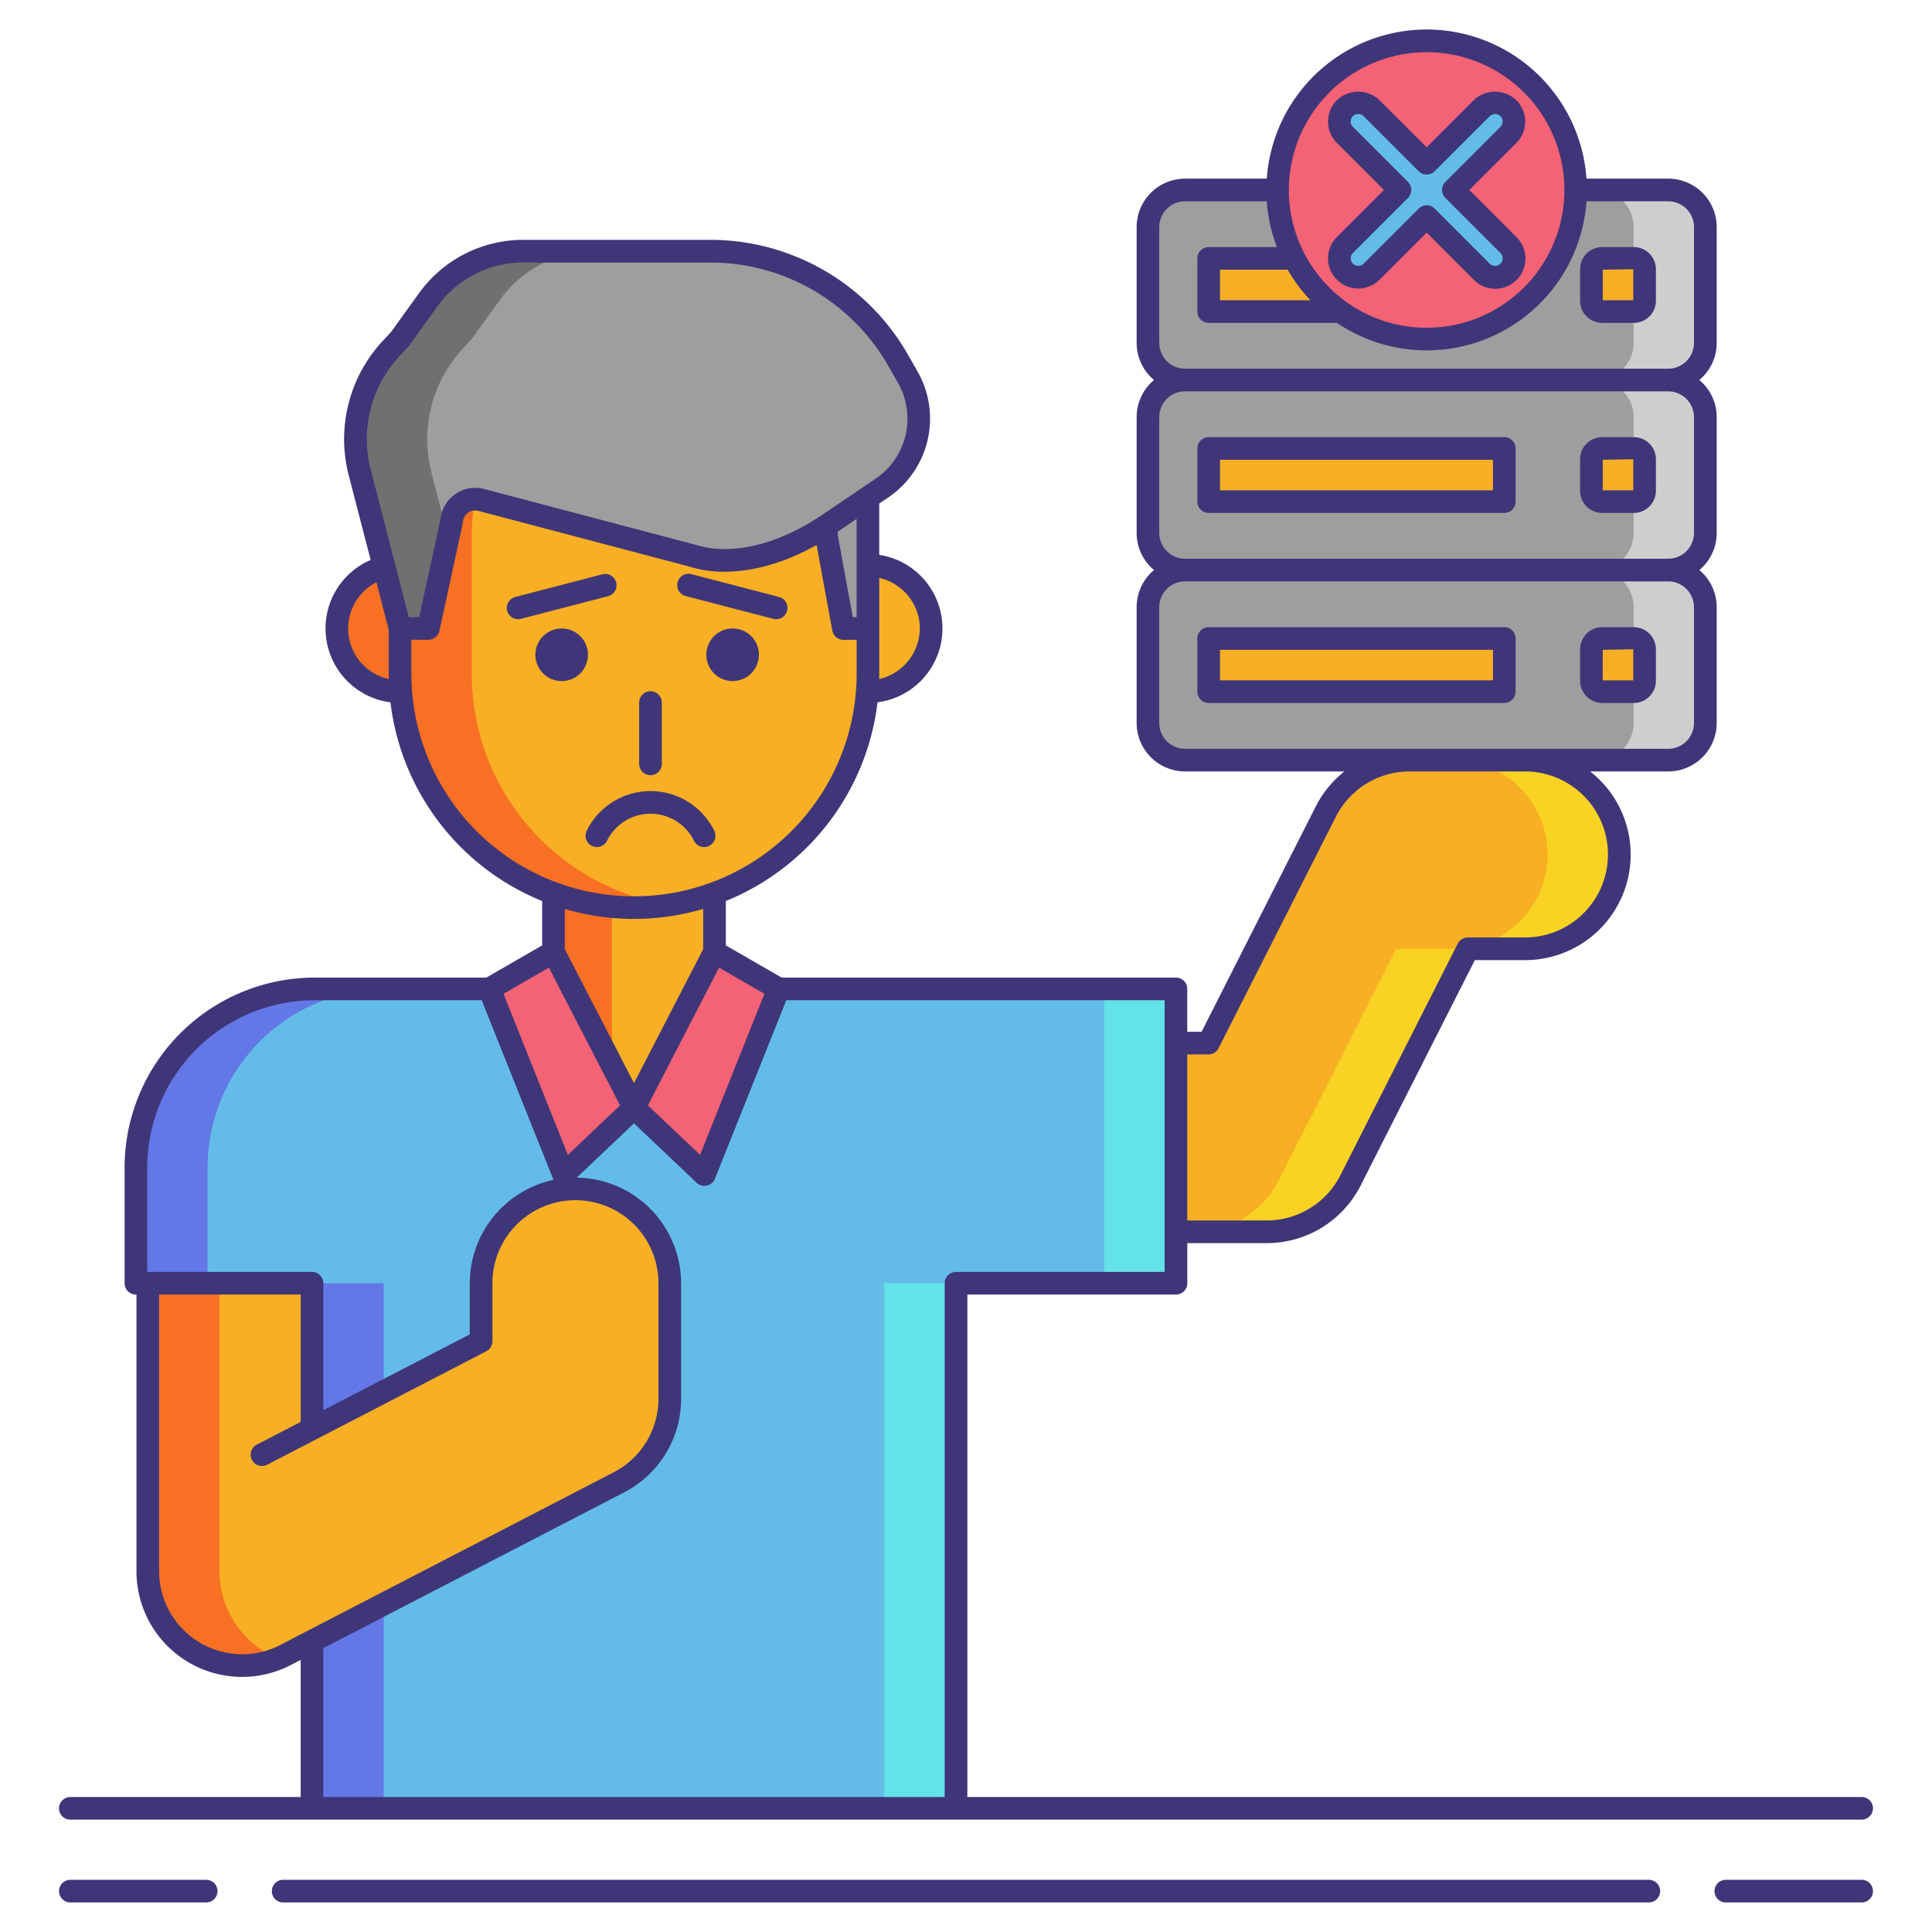 <svg xmlns="http://www.w3.org/2000/svg" height="180" viewBox="0 0 256 256" width="180"><path d="m32.083 220.7a12.5 12.5 0 0 1 -12.5-12.5v-38.165a12.5 12.5 0 0 1 25 0v38.165a12.5 12.5 0 0 1 -12.5 12.5z" fill="#f8af23"/><path d="m167.815 163.218h-34.5a12.5 12.5 0 0 1 0-25h26.82l15.529-30.649a12.5 12.5 0 0 1 11.15-6.851h15.25a12.5 12.5 0 1 1 0 25h-7.57l-15.529 30.649a12.5 12.5 0 0 1 -11.15 6.851z" fill="#f8af23"/><path d="m202.065 100.718h-9.5a12.5 12.5 0 1 1 0 25h-7.57l-15.529 30.649a12.5 12.5 0 0 1 -11.15 6.851h9.5a12.5 12.5 0 0 0 11.15-6.851l15.529-30.649h7.57a12.5 12.5 0 1 0 0-25z" fill="#f8d323"/><path d="m155.819 131.035h-114.11a23.7 23.7 0 0 0 -23.7 23.7v15.3h23.333v69.577h85.333v-69.577h29.143z" fill="#63bce7"/><path d="m117.175 170.035h9.5v69.577h-9.5z" fill="#63e2e7"/><path d="m146.319 131.035h9.5v39h-9.5z" fill="#63e2e7"/><path d="m41.342 170.035h9.5v69.577h-9.5z" fill="#6377e7"/><path d="m32.394 140.323a23.7 23.7 0 0 1 18.815-9.289h-9.5a23.7 23.7 0 0 0 -23.7 23.7v15.3h9.5v-15.3a23.7 23.7 0 0 1 4.885-14.411z" fill="#6377e7"/><rect fill="#9e9e9e" height="25.182" rx="4.919" width="73.851" x="152.112" y="50.354"/><rect fill="#9e9e9e" height="25.182" rx="4.919" width="73.851" x="152.112" y="75.536"/><rect fill="#9e9e9e" height="25.182" rx="4.919" width="73.851" x="152.112" y="25.172"/><path d="m221.044 25.172h-9.5a4.919 4.919 0 0 1 4.919 4.919v15.344a4.919 4.919 0 0 1 -4.919 4.919h9.5a4.919 4.919 0 0 0 4.919-4.919v-15.345a4.919 4.919 0 0 0 -4.919-4.918z" fill="#cecece"/><path d="m221.044 50.354h-9.5a4.919 4.919 0 0 1 4.919 4.919v15.344a4.919 4.919 0 0 1 -4.919 4.919h9.5a4.919 4.919 0 0 0 4.919-4.919v-15.344a4.919 4.919 0 0 0 -4.919-4.919z" fill="#cecece"/><path d="m221.044 75.536h-9.5a4.919 4.919 0 0 1 4.919 4.919v15.345a4.919 4.919 0 0 1 -4.919 4.919h9.5a4.919 4.919 0 0 0 4.919-4.919v-15.345a4.919 4.919 0 0 0 -4.919-4.919z" fill="#cecece"/><path d="m32.094 220.7a12.5 12.5 0 0 1 -5.759-23.6l37.415-19.38v-7.685a12.5 12.5 0 0 1 25 0v15.288a12.5 12.5 0 0 1 -6.75 11.099l-44.168 22.878a12.449 12.449 0 0 1 -5.738 1.4z" fill="#f8af23"/><path d="m29.083 170.035h-9.5v38.165a12.5 12.5 0 0 0 12.5 12.5 12.375 12.375 0 0 0 4.725-.949 12.5 12.5 0 0 1 -7.725-11.551z" fill="#f87023"/><circle cx="115.009" cy="83.275" fill="#f8af23" r="8.375"/><circle cx="53.009" cy="83.275" fill="#f87023" r="8.375"/><path d="m73.342 98.7h21.333a0 0 0 0 1 0 0v37.417a10.667 10.667 0 0 1 -10.667 10.667 10.667 10.667 0 0 1 -10.667-10.667v-37.417a0 0 0 0 1 .001 0z" fill="#f8af23"/><path d="m73.342 98.7v37.417a10.664 10.664 0 0 0 7.75 10.253v-47.67z" fill="#f87023"/><rect fill="#f8af23" height="80.117" rx="31" width="62" x="53.009" y="40.144"/><path d="m62.509 89.261v-18.117a31.007 31.007 0 0 1 26.25-30.638 31.232 31.232 0 0 0 -4.75-.362 31 31 0 0 0 -31 31v18.117a31 31 0 0 0 31 31 31.232 31.232 0 0 0 4.75-.362 31.007 31.007 0 0 1 -26.25-30.638z" fill="#f87023"/><path d="m109.509 71.021 2.25 12.254h3.25v-21.24h-5.5z" fill="#9e9e9e"/><path d="m53.009 83.275h3.75l3.088-14.239a3.134 3.134 0 0 1 3.924-2.792l28.113 7.416c5.824 1.825 12.82-.753 17.874-4.174l7.144-4.835a11.056 11.056 0 0 0 3.405-14.636l-1.32-2.313a28.587 28.587 0 0 0 -24.828-14.417h-24.859a15.468 15.468 0 0 0 -12.55 6.426l-3.745 5.2-1.187 1.289a17.688 17.688 0 0 0 -4.143 16.439z" fill="#9e9e9e"/><path d="m61.318 46.2 1.191-1.287 3.745-5.2a15.468 15.468 0 0 1 12.546-6.428h-9.5a15.468 15.468 0 0 0 -12.55 6.427l-3.745 5.2-1.187 1.288a17.688 17.688 0 0 0 -4.143 16.439l5.334 20.64h3.75l2.624-12.1-2.207-8.542a17.688 17.688 0 0 1 4.142-16.437z" fill="#707070"/><circle cx="74.425" cy="86.761" fill="#3f3679" r="3.486"/><circle cx="97.078" cy="86.761" fill="#3f3679" r="3.486"/><path d="m73.342 126.135 10.667 20.65-9.334 8.85-9.833-24.6z" fill="#f46275"/><path d="m94.675 126.135-10.666 20.65 9.333 8.85 9.833-24.6z" fill="#f46275"/><rect fill="#f8af23" height="7.043" rx="1.43" width="7.043" x="210.875" y="34.241"/><path d="m160.157 34.241h39.168v7.043h-39.168z" fill="#f8af23"/><rect fill="#f8af23" height="7.043" rx="1.43" width="7.043" x="210.875" y="59.423"/><path d="m160.157 59.423h39.168v7.043h-39.168z" fill="#f8af23"/><rect fill="#f8af23" height="7.043" rx="1.43" width="7.043" x="210.875" y="84.606"/><path d="m160.157 84.606h39.168v7.043h-39.168z" fill="#f8af23"/><circle cx="189.037" cy="25.172" fill="#f46275" r="19.756"/><path d="m192.572 25.172 7.3-7.3a2.5 2.5 0 1 0 -3.535-3.536l-7.3 7.3-7.3-7.3a2.5 2.5 0 0 0 -3.535 3.536l7.3 7.3-7.3 7.3a2.5 2.5 0 1 0 3.539 3.528l7.3-7.3 7.3 7.3a2.5 2.5 0 1 0 3.535-3.536z" fill="#63bce7"/><g fill="#3f3679"><path d="m27.323 249.084h-18a1.5 1.5 0 1 0 0 3h18a1.5 1.5 0 1 0 0-3z"/><path d="m246.68 249.084h-18a1.5 1.5 0 0 0 0 3h18a1.5 1.5 0 0 0 0-3z"/><path d="m218.479 249.084h-180.958a1.5 1.5 0 0 0 0 3h180.958a1.5 1.5 0 0 0 0-3z"/><path d="m9.32 241.111h237.36a1.5 1.5 0 0 0 0-3h-118.5v-66.576h27.644a1.5 1.5 0 0 0 1.5-1.5v-5.316h10.5a13.933 13.933 0 0 0 12.488-7.673l15.113-29.827h6.648a13.985 13.985 0 0 0 8.632-25h10.348a6.426 6.426 0 0 0 6.419-6.419v-15.345a6.405 6.405 0 0 0 -2.3-4.919 6.406 6.406 0 0 0 2.3-4.919v-15.345a6.405 6.405 0 0 0 -2.3-4.919 6.406 6.406 0 0 0 2.3-4.919v-15.344a6.426 6.426 0 0 0 -6.419-6.419h-10.836a21.231 21.231 0 0 0 -42.36 0h-10.827a6.426 6.426 0 0 0 -6.419 6.419v15.345a6.406 6.406 0 0 0 2.3 4.919 6.405 6.405 0 0 0 -2.3 4.919v15.344a6.406 6.406 0 0 0 2.3 4.919 6.405 6.405 0 0 0 -2.3 4.919v15.345a6.426 6.426 0 0 0 6.419 6.419h21.118a14.011 14.011 0 0 0 -3.822 4.673l-15.113 29.827h-1.895v-5.684a1.5 1.5 0 0 0 -1.5-1.5h-52.242l-7.4-4.266v-5.879a32.576 32.576 0 0 0 20.1-26.332 9.864 9.864 0 0 0 .229-19.534v-6.8l1.233-.835a12.613 12.613 0 0 0 3.867-16.622l-1.32-2.312a30.148 30.148 0 0 0 -26.13-15.173h-24.855a17.008 17.008 0 0 0 -13.767 7.049l-3.691 5.125-1.128 1.219a19.108 19.108 0 0 0 -4.5 17.833l2.9 11.192a9.873 9.873 0 0 0 2.625 18.864 32.576 32.576 0 0 0 20.1 26.328v5.879l-7.4 4.266h-22.73a25.2 25.2 0 0 0 -25.2 25.2v15.3a1.5 1.5 0 0 0 1.5 1.5h.074v36.663a14 14 0 0 0 20.438 12.432l1.32-.684v18.167h-30.521a1.5 1.5 0 0 0 0 3zm179.717-234.195a18.256 18.256 0 1 1 -18.256 18.255 18.276 18.276 0 0 1 18.256-18.255zm-15.4 32.868h-11.981v-4.043h8.966a21.359 21.359 0 0 0 3.019 4.043zm-20.03 5.651v-15.345a3.423 3.423 0 0 1 3.419-3.419h10.827a21.08 21.08 0 0 0 1.342 6.07h-9.043a1.5 1.5 0 0 0 -1.5 1.5v7.043a1.5 1.5 0 0 0 1.5 1.5h16.998a21.227 21.227 0 0 0 33.067-16.113h10.827a3.423 3.423 0 0 1 3.419 3.419v15.345a3.423 3.423 0 0 1 -3.419 3.419h-64.014a3.423 3.423 0 0 1 -3.419-3.419zm0 25.182v-15.345a3.423 3.423 0 0 1 3.419-3.418h64.014a3.423 3.423 0 0 1 3.419 3.418v15.345a3.423 3.423 0 0 1 -3.419 3.419h-64.01a3.423 3.423 0 0 1 -3.419-3.419zm3.419 28.6a3.423 3.423 0 0 1 -3.419-3.419v-15.343a3.423 3.423 0 0 1 3.419-3.418h64.014a3.423 3.423 0 0 1 3.419 3.418v15.345a3.423 3.423 0 0 1 -3.419 3.419h-64.01zm3.1 40.5a1.5 1.5 0 0 0 1.338-.822l15.536-30.648a10.948 10.948 0 0 1 9.813-6.028h15.25a11 11 0 0 1 0 22h-7.57a1.5 1.5 0 0 0 -1.338.822l-15.528 30.649a10.948 10.948 0 0 1 -9.812 6.028h-10.5v-22zm-64.848-11.5 6.013 3.466-8.53 21.34-6.911-6.553zm26.6-44.943a6.922 6.922 0 0 1 -5.393 6.707c.005-.241.018-.479.018-.721v-12.687a6.915 6.915 0 0 1 5.381 6.702zm-8.375-12.131v10.632h-.5l-2-10.891v-.434l2.5-1.692zm-60.584-23.928 1.19-1.287a1.387 1.387 0 0 0 .116-.142l3.745-5.2a14 14 0 0 1 11.333-5.8h24.856a27.142 27.142 0 0 1 23.524 13.661l1.317 2.311a9.6 9.6 0 0 1 -2.943 12.65l-7.144 4.835c-5.807 3.929-12.007 5.418-16.65 3.966l-28.109-7.415a4.634 4.634 0 0 0 -5.793 4.015l-2.812 12.966h-1.378l-5.044-19.515a16.122 16.122 0 0 1 3.792-15.045zm-6.785 36.06a6.868 6.868 0 0 1 3.745-6.118l1.648 6.376a1.471 1.471 0 0 0 -.018.175v5.553c0 .243.013.482.018.723a6.863 6.863 0 0 1 -5.393-6.709zm8.375 5.986v-4.486h2.25a1.5 1.5 0 0 0 1.466-1.182l3.088-14.24a1.574 1.574 0 0 0 .03-.2 1.634 1.634 0 0 1 2.046-1.456l28.047 7.4c4.785 1.5 10.9.418 16.766-2.882l2.082 11.337a1.5 1.5 0 0 0 1.476 1.229h1.75v4.486a29.5 29.5 0 1 1 -59 0zm29.5 32.5a32.388 32.388 0 0 0 9.166-1.325v5.333l-9.166 17.746-9.167-17.745v-5.333a32.389 32.389 0 0 0 9.167 1.324zm-11.279 6.458 9.429 18.253-6.912 6.553-8.53-21.34zm-53.221 26.516a22.2 22.2 0 0 1 22.2-22.2h22.117l9.456 23.657a1.473 1.473 0 0 0 .08.146 14.022 14.022 0 0 0 -11.113 13.7v6.772l-19.407 10.049v-16.824a1.5 1.5 0 0 0 -1.5-1.5h-21.833zm17.632 63.229a10.871 10.871 0 0 1 -5.058 1.232 11.012 11.012 0 0 1 -11-11v-36.661h18.759v16.878l-5.8 3a1.5 1.5 0 1 0 1.379 2.664l29.016-15.027a1.5 1.5 0 0 0 .811-1.332v-7.685a11 11 0 0 1 22 0v15.288a10.962 10.962 0 0 1 -5.94 9.768zm5.7.426 39.847-20.637a13.951 13.951 0 0 0 7.562-12.432v-15.286a14.011 14.011 0 0 0 -13.826-13.991l7.585-7.192 8.3 7.871a1.5 1.5 0 0 0 2.425-.532l9.456-23.657h50.128v36h-27.643a1.5 1.5 0 0 0 -1.5 1.5v68.077h-82.333z"/><path d="m86.193 102.718a1.5 1.5 0 0 0 1.5-1.5v-8.125a1.5 1.5 0 1 0 -3 0v8.125a1.5 1.5 0 0 0 1.5 1.5z"/><path d="m81.645 77.175a1.5 1.5 0 0 0 -1.83-1.075l-11.534 3a1.5 1.5 0 0 0 .376 2.952 1.482 1.482 0 0 0 .378-.052l11.534-3a1.5 1.5 0 0 0 1.076-1.825z"/><path d="m90.934 79 11.534 3a1.482 1.482 0 0 0 .378.049 1.5 1.5 0 0 0 .376-2.952l-11.534-3a1.5 1.5 0 1 0 -.754 2.9z"/><path d="m91.956 111.408a1.5 1.5 0 0 0 2.688-1.335 9.425 9.425 0 0 0 -16.9 0 1.5 1.5 0 1 0 2.688 1.334 6.424 6.424 0 0 1 11.524 0z"/><path d="m216.488 32.741h-4.188a2.932 2.932 0 0 0 -2.929 2.93v4.184a2.932 2.932 0 0 0 2.929 2.929h4.185a2.933 2.933 0 0 0 2.93-2.929v-4.184a2.933 2.933 0 0 0 -2.927-2.93zm-.07 7.043h-4.043v-4.044l4.043-.069z"/><path d="m216.488 57.923h-4.188a2.932 2.932 0 0 0 -2.929 2.93v4.184a2.932 2.932 0 0 0 2.929 2.929h4.185a2.933 2.933 0 0 0 2.93-2.929v-4.184a2.933 2.933 0 0 0 -2.927-2.93zm-.07 7.043h-4.043v-4.044l4.043-.069z"/><path d="m199.325 57.923h-39.169a1.5 1.5 0 0 0 -1.5 1.5v7.043a1.5 1.5 0 0 0 1.5 1.5h39.169a1.5 1.5 0 0 0 1.5-1.5v-7.043a1.5 1.5 0 0 0 -1.5-1.5zm-1.5 7.043h-36.169v-4.043h36.169z"/><path d="m212.3 93.149h4.185a2.933 2.933 0 0 0 2.93-2.93v-4.184a2.933 2.933 0 0 0 -2.93-2.93h-4.185a2.932 2.932 0 0 0 -2.929 2.93v4.184a2.932 2.932 0 0 0 2.929 2.93zm.071-7.044 4.043-.069v4.114h-4.043z"/><path d="m199.325 83.105h-39.169a1.5 1.5 0 0 0 -1.5 1.5v7.043a1.5 1.5 0 0 0 1.5 1.5h39.169a1.5 1.5 0 0 0 1.5-1.5v-7.043a1.5 1.5 0 0 0 -1.5-1.5zm-1.5 7.043h-36.169v-4.043h36.169z"/><path d="m175.974 34.235a4 4 0 0 0 6.828 2.828l6.235-6.235 6.234 6.234a4 4 0 1 0 5.657-5.656l-6.235-6.235 6.235-6.234a4 4 0 0 0 0-5.657 4.1 4.1 0 0 0 -5.656 0l-6.235 6.235-6.237-6.235a4.1 4.1 0 0 0 -5.656 0 4 4 0 0 0 0 5.657l6.235 6.235-6.235 6.235a3.973 3.973 0 0 0 -1.17 2.828zm3.293-.708 7.3-7.3a1.5 1.5 0 0 0 0-2.121l-7.3-7.3a1 1 0 0 1 0-1.414 1.024 1.024 0 0 1 1.414 0l7.3 7.3a1.5 1.5 0 0 0 2.121 0l7.3-7.3a1.024 1.024 0 0 1 1.414 0 1 1 0 0 1 0 1.415l-7.3 7.3a1.5 1.5 0 0 0 0 2.121l7.3 7.3a1 1 0 0 1 0 1.415 1.022 1.022 0 0 1 -1.414 0l-7.3-7.3a1.5 1.5 0 0 0 -2.121 0l-7.3 7.3a1.022 1.022 0 0 1 -1.413 0 1 1 0 0 1 0-1.414z"/></g></svg>